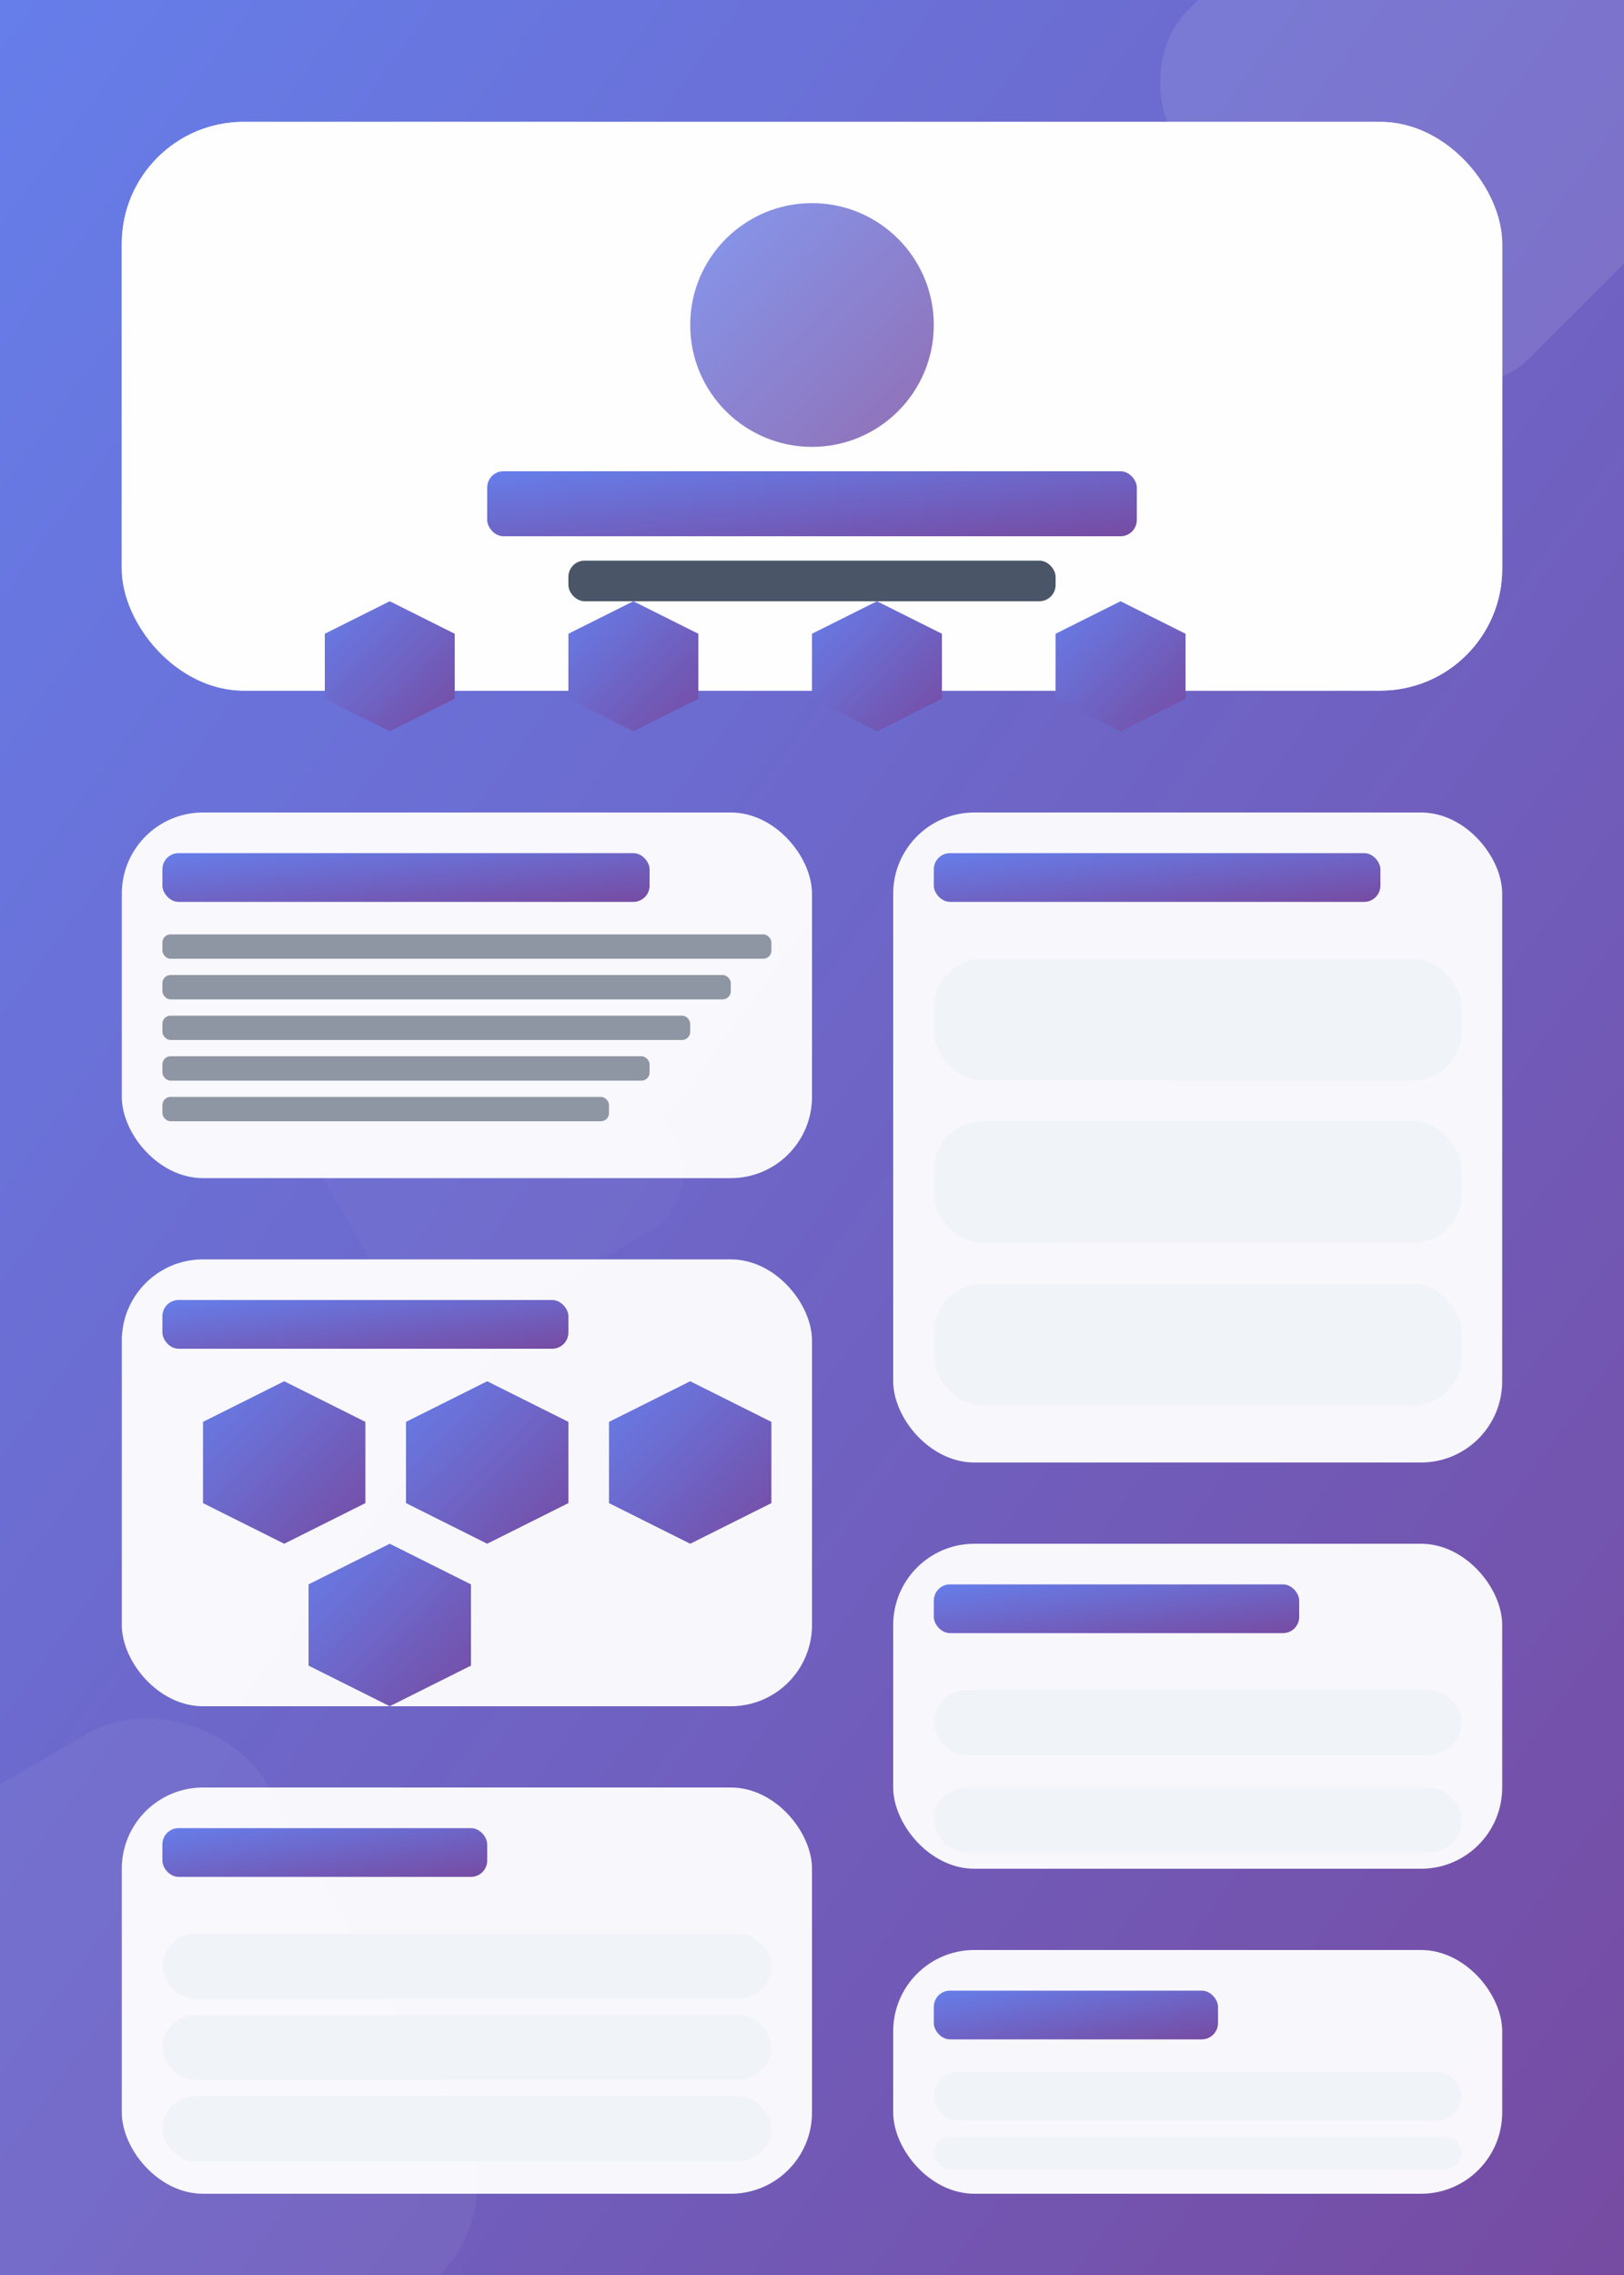 <svg viewBox="0 0 200 280" xmlns="http://www.w3.org/2000/svg">
  <defs>
    <linearGradient id="bgGrad08" x1="0%" y1="0%" x2="100%" y2="100%">
      <stop offset="0%" style="stop-color:#667eea;stop-opacity:1" />
      <stop offset="100%" style="stop-color:#764ba2;stop-opacity:1" />
    </linearGradient>
    <filter id="blur08">
      <feGaussianBlur in="SourceGraphic" stdDeviation="20"/>
    </filter>
  </defs>
  <!-- Background -->
  <rect width="200" height="280" fill="url(#bgGrad08)"/>
  
  <!-- Geometric decorative elements -->
  <rect x="150" y="-20" width="60" height="60" fill="#ffffff" opacity="0.1" rx="12" transform="rotate(45 180 10)"/>
  <rect x="-30" y="220" width="80" height="80" fill="#ffffff" opacity="0.05" rx="16" transform="rotate(-30 10 260)"/>
  <rect x="40" y="120" width="40" height="40" fill="#ffffff" opacity="0.03" rx="8" transform="rotate(60 60 140)"/>
  
  <!-- Header Card with glassmorphism -->
  <rect x="15" y="15" width="170" height="70" fill="#ffffff" opacity="0.95" rx="15" filter="url(#blur08)"/>
  <rect x="15" y="15" width="170" height="70" fill="#ffffff" opacity="0.95" rx="15"/>
  
  <!-- Profile Photo -->
  <circle cx="100" cy="40" r="15" fill="url(#bgGrad08)" opacity="0.8"/>
  <!-- Name with gradient text effect -->
  <rect x="60" y="58" width="80" height="8" fill="url(#bgGrad08)" rx="2"/>
  <rect x="70" y="69" width="60" height="5" fill="#4a5568" rx="2"/>
  
  <!-- Contact Hexagons -->
  <polygon points="40,78 48,74 56,78 56,86 48,90 40,86" fill="url(#bgGrad08)"/>
  <polygon points="70,78 78,74 86,78 86,86 78,90 70,86" fill="url(#bgGrad08)"/>
  <polygon points="100,78 108,74 116,78 116,86 108,90 100,86" fill="url(#bgGrad08)"/>
  <polygon points="130,78 138,74 146,78 146,86 138,90 130,86" fill="url(#bgGrad08)"/>
  
  <!-- Left Column Cards -->
  <!-- Profile Card -->
  <rect x="15" y="100" width="85" height="45" fill="#ffffff" opacity="0.95" rx="10"/>
  <rect x="20" y="105" width="60" height="6" fill="url(#bgGrad08)" rx="2"/>
  <rect x="20" y="115" width="75" height="3" fill="#4a5568" opacity="0.6" rx="1"/>
  <rect x="20" y="120" width="70" height="3" fill="#4a5568" opacity="0.6" rx="1"/>
  <rect x="20" y="125" width="65" height="3" fill="#4a5568" opacity="0.6" rx="1"/>
  <rect x="20" y="130" width="60" height="3" fill="#4a5568" opacity="0.6" rx="1"/>
  <rect x="20" y="135" width="55" height="3" fill="#4a5568" opacity="0.6" rx="1"/>
  
  <!-- Skills Card with hexagonal elements -->
  <rect x="15" y="155" width="85" height="55" fill="#ffffff" opacity="0.95" rx="10"/>
  <rect x="20" y="160" width="50" height="6" fill="url(#bgGrad08)" rx="2"/>
  <!-- Hexagonal skill badges -->
  <polygon points="25,175 35,170 45,175 45,185 35,190 25,185" fill="url(#bgGrad08)"/>
  <polygon points="50,175 60,170 70,175 70,185 60,190 50,185" fill="url(#bgGrad08)"/>
  <polygon points="75,175 85,170 95,175 95,185 85,190 75,185" fill="url(#bgGrad08)"/>
  <polygon points="38,195 48,190 58,195 58,205 48,210 38,205" fill="url(#bgGrad08)"/>
  
  <!-- Languages Card -->
  <rect x="15" y="220" width="85" height="50" fill="#ffffff" opacity="0.95" rx="10"/>
  <rect x="20" y="225" width="40" height="6" fill="url(#bgGrad08)" rx="2"/>
  <rect x="20" y="238" width="75" height="8" fill="#f0f4f8" rx="4"/>
  <rect x="20" y="248" width="75" height="8" fill="#f0f4f8" rx="4"/>
  <rect x="20" y="258" width="75" height="8" fill="#f0f4f8" rx="4"/>
  
  <!-- Right Column Cards -->
  <!-- Experience Card -->
  <rect x="110" y="100" width="75" height="80" fill="#ffffff" opacity="0.95" rx="10"/>
  <rect x="115" y="105" width="55" height="6" fill="url(#bgGrad08)" rx="2"/>
  <rect x="115" y="118" width="65" height="15" fill="#f0f4f8" rx="6"/>
  <rect x="115" y="138" width="65" height="15" fill="#f0f4f8" rx="6"/>
  <rect x="115" y="158" width="65" height="15" fill="#f0f4f8" rx="6"/>
  
  <!-- Education Card -->
  <rect x="110" y="190" width="75" height="40" fill="#ffffff" opacity="0.95" rx="10"/>
  <rect x="115" y="195" width="45" height="6" fill="url(#bgGrad08)" rx="2"/>
  <rect x="115" y="208" width="65" height="8" fill="#f0f4f8" rx="4"/>
  <rect x="115" y="220" width="65" height="8" fill="#f0f4f8" rx="4"/>
  
  <!-- Projects Card -->
  <rect x="110" y="240" width="75" height="30" fill="#ffffff" opacity="0.95" rx="10"/>
  <rect x="115" y="245" width="35" height="6" fill="url(#bgGrad08)" rx="2"/>
  <rect x="115" y="255" width="65" height="6" fill="#f0f4f8" rx="3"/>
  <rect x="115" y="263" width="65" height="4" fill="#f0f4f8" rx="2"/>
</svg>